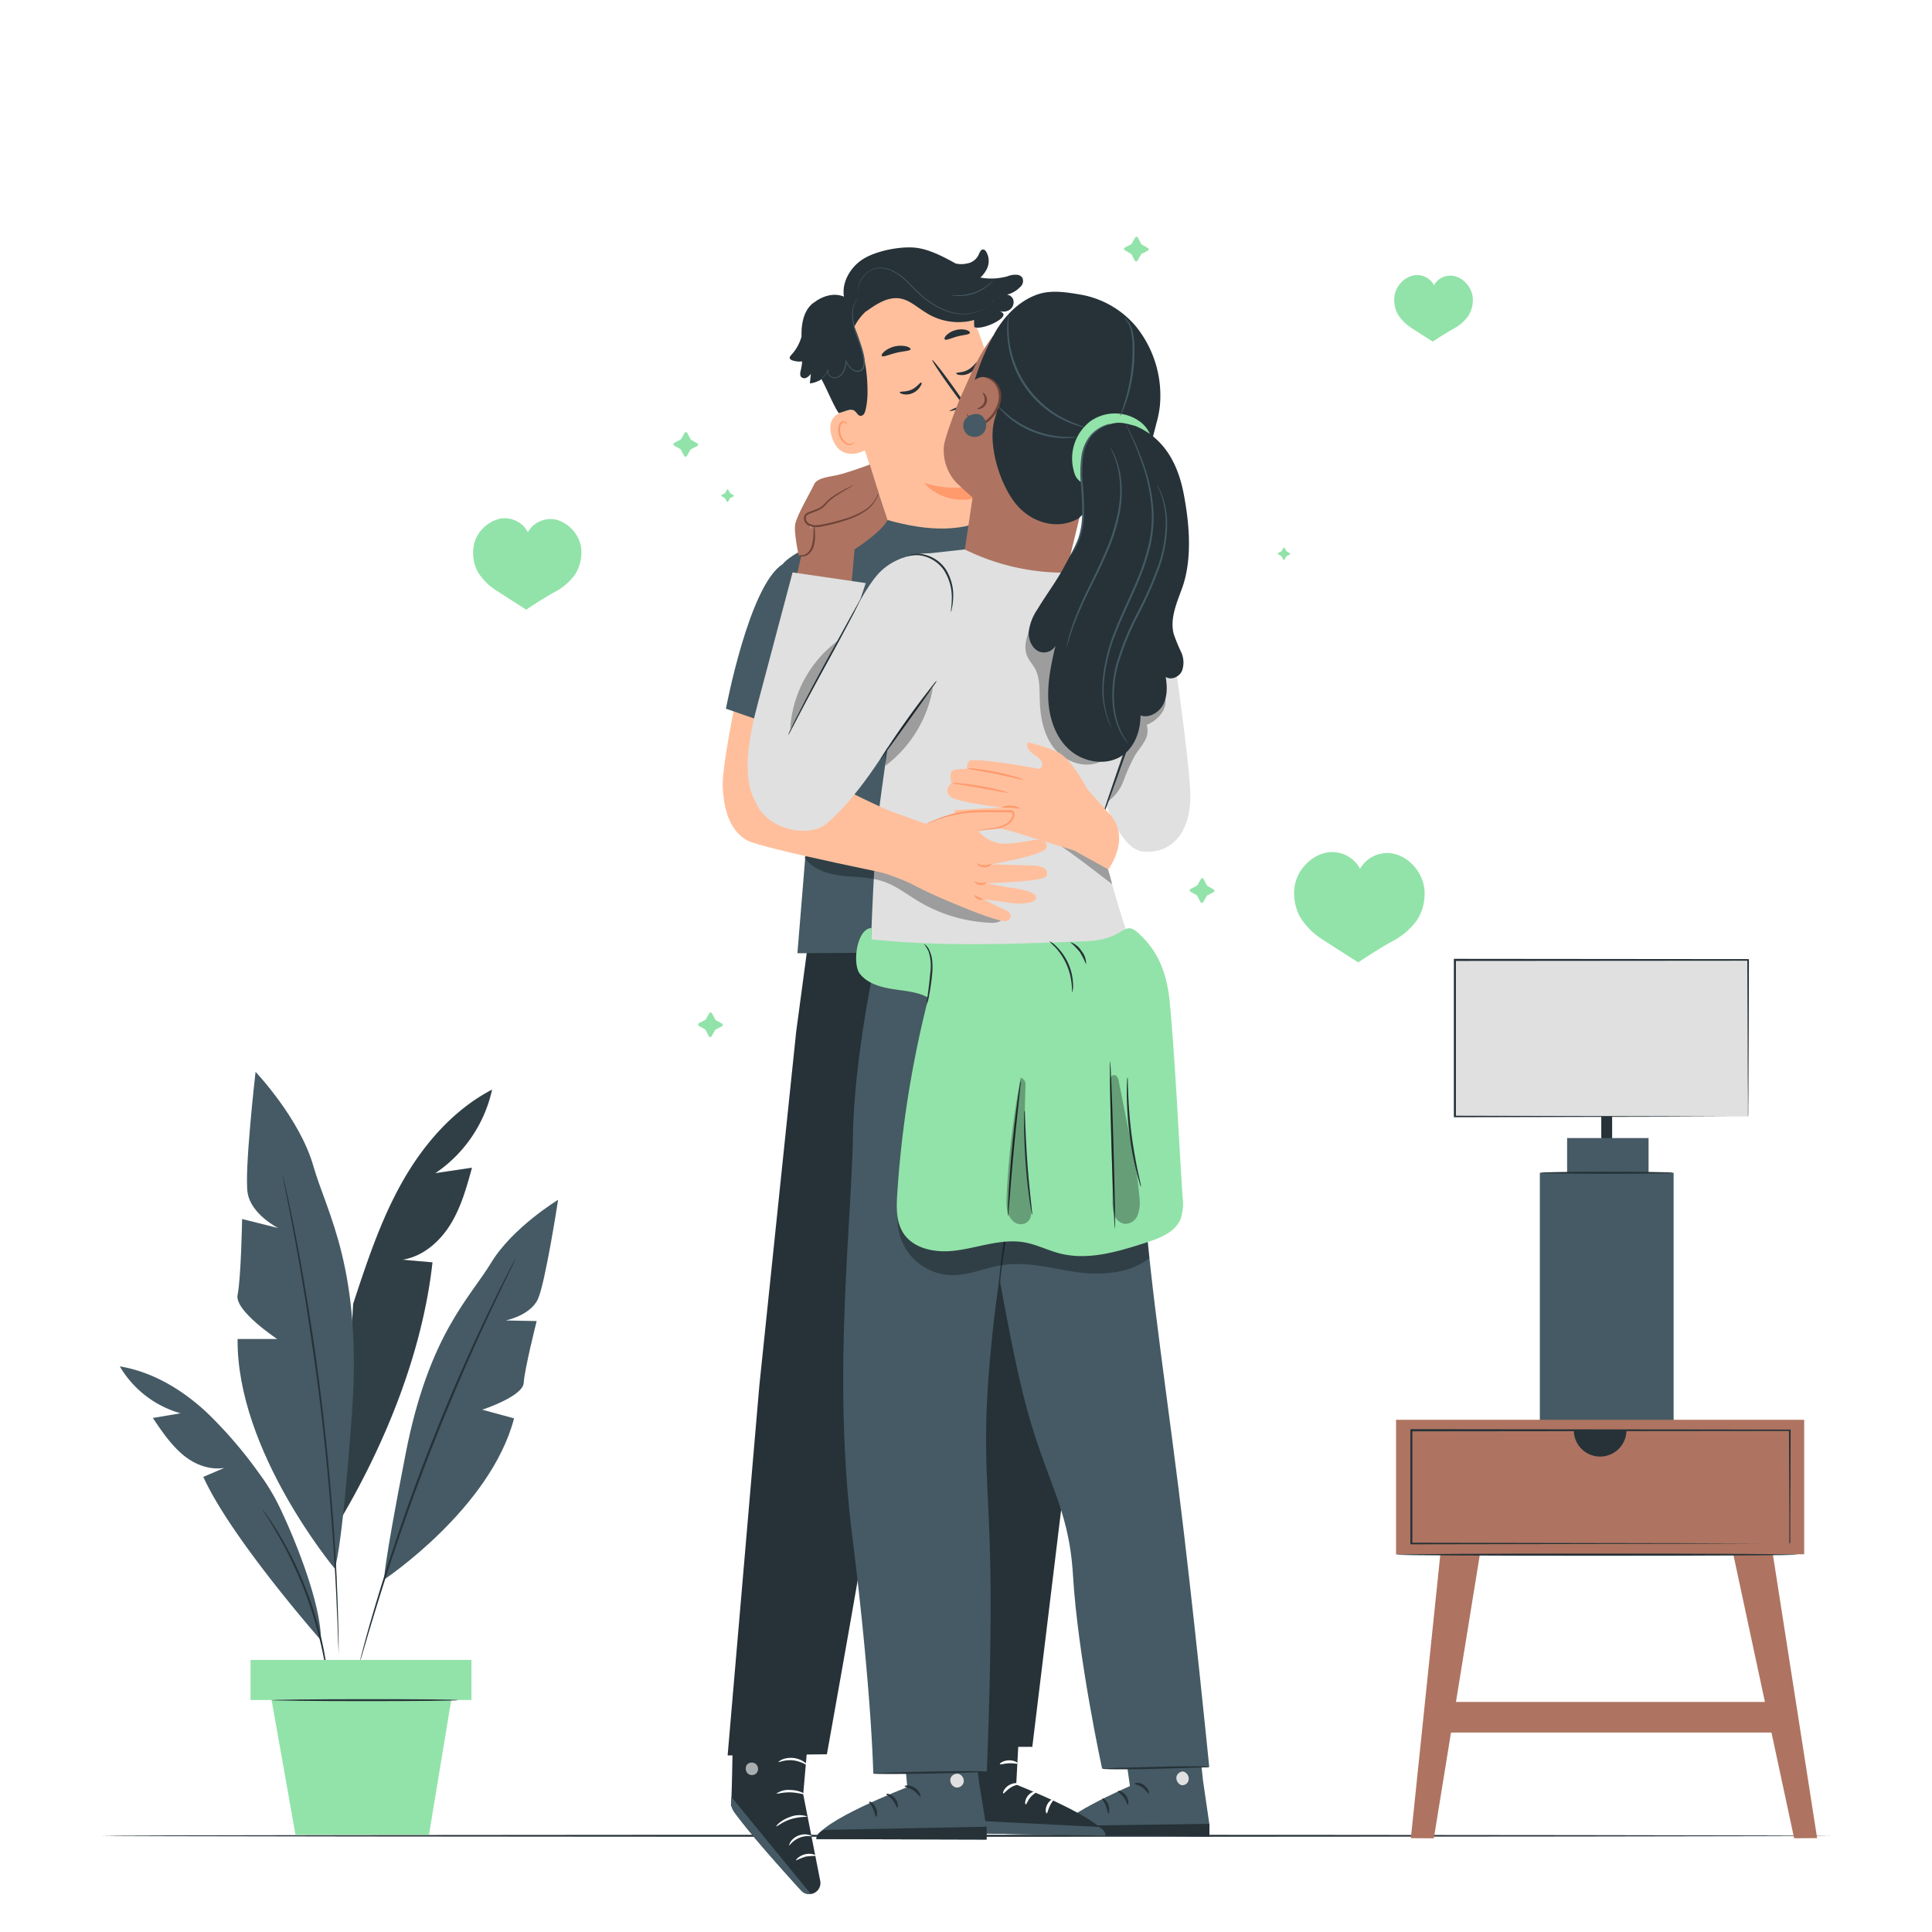 <svg class="animated" id="freepik_stories-kissing" xmlns="http://www.w3.org/2000/svg" viewBox="0 0 500 500" version="1.1" xmlns:xlink="http://www.w3.org/1999/xlink" xmlns:svgjs="http://svgjs.com/svgjs"><style>svg#freepik_stories-kissing:not(.animated) .animable {opacity: 0;}svg#freepik_stories-kissing.animated #freepik--Hearts--inject-17 {animation: 6s Infinite  linear heartbeat;animation-delay: 0s;}svg#freepik_stories-kissing.animated #freepik--Characters--inject-17 {animation: 6s Infinite  linear floating;animation-delay: 0s;}            @keyframes heartbeat {                0% {                    transform: scale(1);                }                10% {                    transform: scale(1.1);                }                30% {                    transform: scale(1);                }                40% {                    transform: scale(1);                }                50% {                    transform: scale(1.1);                }                60% {                    transform: scale(1);                }                100% {                    transform: scale(1);                }            }                    @keyframes floating {                0% {                    opacity: 1;                    transform: translateY(0px);                }                50% {                    transform: translateY(-10px);                }                100% {                    opacity: 1;                    transform: translateY(0px);                }            }        </style><g id="freepik--Floor--inject-17" class="animable" style="transform-origin: 250px 475.1px;"><path d="M473.67,475.1c0,.14-100.15.26-223.66.26s-223.68-.12-223.68-.26,100.13-.26,223.68-.26S473.67,475,473.67,475.1Z" style="fill: rgb(38, 50, 56); transform-origin: 250px 475.1px;" id="elqgc63k5sf0m" class="animable"></path></g><g id="freepik--Plant--inject-17" class="animable" style="transform-origin: 87.72px 376.115px;"><path d="M127.34,282c-10,5.21-17.75,14.17-23.29,24s-9.11,20.69-12.65,31.44l-3.09,55.44C100,373,109.38,349.63,111.92,326.7l-7.78-.69c5.21-.8,9.59-4.58,12.38-9.06s4.22-9.65,5.62-14.74l-9.49,1.41A35.16,35.16,0,0,0,127.34,282Z" style="fill: rgb(69, 90, 100); transform-origin: 107.825px 337.44px;" id="elf6z1jff3trm" class="animable"></path><g id="el7y4bet1sw65"><g style="opacity: 0.3; transform-origin: 107.825px 337.44px;" class="animable"><path d="M127.34,282c-10,5.21-17.75,14.17-23.29,24s-9.11,20.69-12.65,31.44l-3.09,55.44C100,373,109.38,349.63,111.92,326.7l-7.78-.69c5.21-.8,9.59-4.58,12.38-9.06s4.22-9.65,5.62-14.74l-9.49,1.41A35.16,35.16,0,0,0,127.34,282Z" id="elflyv3awkb0e" class="animable" style="transform-origin: 107.825px 337.44px;"></path></g></g><path d="M86.58,405.89S61.2,375.52,61.49,346.53H71.74S60.61,339.2,61.49,335.1s1.17-19.62,1.17-19.62L72,317.82s-7-3.51-7.91-9.08,2.05-31.34,2.05-31.34,11.42,12,14.94,24.31,12.74,26.66,10,64.15S86.58,405.89,86.58,405.89Z" style="fill: rgb(69, 90, 100); transform-origin: 76.511px 341.645px;" id="elnt4i2zp55c" class="animable"></path><path d="M99.44,408.76s27.49-18.31,33.6-41.69l-8.24-2.24s10.55-3.45,10.74-6.94,3.35-16,3.35-16l-8-.16s6.42-1.29,8.34-5.57,5.21-25.65,5.21-25.65-11.81,7.16-17.33,16.28S111,345.39,105,376.12,99.44,408.76,99.44,408.76Z" style="fill: rgb(69, 90, 100); transform-origin: 121.936px 359.635px;" id="eleof1xu4jh0r" class="animable"></path><path d="M73.11,303.89a1.12,1.12,0,0,1,.09.31c.06.24.13.55.23.94.19.85.46,2.06.81,3.6s.76,3.48,1.21,5.72,1,4.77,1.49,7.59c1.09,5.63,2.24,12.36,3.42,19.86s2.29,15.75,3.3,24.44,1.77,17,2.37,24.57,1,14.38,1.2,20.11c.14,2.87.2,5.46.27,7.74s.12,4.23.13,5.84,0,2.81,0,3.69v1a1.19,1.19,0,0,1,0,.33,1.39,1.39,0,0,1,0-.33c0-.24,0-.56,0-1,0-.88-.08-2.11-.13-3.69s-.11-3.56-.22-5.83-.19-4.87-.35-7.73c-.27-5.73-.73-12.54-1.31-20.09s-1.41-15.85-2.4-24.55S81,349.47,79.89,342s-2.27-14.23-3.31-19.86c-.49-2.83-1-5.37-1.42-7.61s-.8-4.16-1.12-5.73l-.72-3.62c-.07-.4-.12-.71-.17-1A1.92,1.92,0,0,1,73.11,303.89Z" style="fill: rgb(38, 50, 56); transform-origin: 80.376px 366.76px;" id="eljx6n6spebe" class="animable"></path><path d="M83.06,424.49s-23.23-26.34-30.44-42.27l5.45-2.33c-4,.65-8-1-11-3.62s-5.31-6-7.51-9.3l7.17-1.21A26.65,26.65,0,0,1,31,353.62c8.46,1.39,16.12,6,22.43,11.85A112.27,112.27,0,0,1,67,381.22a54.4,54.4,0,0,1,5.28,8.67C76.21,398,83.07,414.82,83.06,424.49Z" style="fill: rgb(69, 90, 100); transform-origin: 57.03px 389.055px;" id="elzoc0d6djui" class="animable"></path><path d="M133.41,325.81a1,1,0,0,1-.11.27c-.09.2-.21.45-.35.77l-1.41,2.92c-1.24,2.53-3,6.21-5.14,10.78-4.27,9.13-9.89,21.88-15.45,36.22S101,404.34,98,414c-1.49,4.81-2.66,8.72-3.45,11.43l-.92,3.11c-.11.33-.19.6-.25.81a1,1,0,0,1-.11.27,1.28,1.28,0,0,1,0-.29l.21-.82c.2-.75.47-1.8.83-3.14.72-2.72,1.84-6.65,3.29-11.48,2.9-9.66,7.26-22.91,12.81-37.28s11.24-27.09,15.6-36.19c2.17-4.55,4-8.2,5.29-10.71l1.49-2.88.41-.74A1.16,1.16,0,0,1,133.41,325.81Z" style="fill: rgb(38, 50, 56); transform-origin: 113.336px 377.715px;" id="el9oouqcoq98b" class="animable"></path><path d="M85,435.79a1.77,1.77,0,0,1-.12-.49l-.23-1.4c-.18-1.21-.49-3-.91-5.12s-1-4.7-1.78-7.5-1.75-5.84-2.92-9-2.49-6.06-3.74-8.67-2.52-4.91-3.63-6.81-2-3.41-2.7-4.45c-.3-.47-.54-.87-.75-1.2a2.48,2.48,0,0,1-.23-.44,2.18,2.18,0,0,1,.32.38l.83,1.15c.72,1,1.7,2.49,2.85,4.37s2.43,4.18,3.74,6.79,2.59,5.54,3.79,8.69,2.14,6.22,2.9,9,1.31,5.39,1.68,7.56.63,3.94.75,5.17c.05.56.1,1,.13,1.41A2.38,2.38,0,0,1,85,435.79Z" style="fill: rgb(38, 50, 56); transform-origin: 76.499px 413.25px;" id="elnackglq9l9r" class="animable"></path><rect x="64.84" y="429.59" width="57.17" height="10.37" style="fill: rgb(146, 227, 169); transform-origin: 93.425px 434.775px;" id="elrd4ymr1f8tr" class="animable"></rect><polygon points="70.29 439.96 76.47 474.83 111.02 474.83 116.78 439.96 70.29 439.96" style="fill: rgb(146, 227, 169); transform-origin: 93.535px 457.395px;" id="els9kjcii87u" class="animable"></polygon><path d="M118.51,440c0,.14-10.82.26-24.16.26S70.2,440.1,70.2,440s10.81-.26,24.15-.26S118.51,439.81,118.51,440Z" style="fill: rgb(38, 50, 56); transform-origin: 94.355px 440px;" id="elpqp3q6ccxze" class="animable"></path></g><g id="freepik--Table--inject-17" class="animable" style="transform-origin: 415.72px 361.95px;"><rect x="414.41" y="269.33" width="2.81" height="27.02" style="fill: rgb(38, 50, 56); transform-origin: 415.815px 282.84px;" id="elifj8aymz8no" class="animable"></rect><rect x="398.51" y="303.51" width="34.62" height="64.13" style="fill: rgb(69, 90, 100); transform-origin: 415.82px 335.575px;" id="el3do8hjyydxp" class="animable"></rect><rect x="405.57" y="294.53" width="21.08" height="8.98" style="fill: rgb(69, 90, 100); transform-origin: 416.11px 299.02px;" id="elpzon57eigza" class="animable"></rect><rect x="376.47" y="248.37" width="75.89" height="40.58" style="fill: rgb(224, 224, 224); transform-origin: 414.415px 268.66px;" id="elwe3mdl7fe6k" class="animable"></rect><path d="M452.36,289s0-.26,0-.74,0-1.21,0-2.12c0-1.88,0-4.62-.05-8.12,0-7-.06-17.15-.11-29.6l.21.21-75.89.06h0l.27-.27c0,14.33,0,28.06,0,40.58l-.25-.25,54.51.12,15.71.07,4.2,0,1.09,0h.38l-.35,0H451l-4.15,0-15.65.07-54.68.13h-.26V289c0-12.52,0-26.25,0-40.58v-.27h.27l75.89.07h.2v.2c0,12.51-.08,22.67-.11,29.72,0,3.49,0,6.21-.05,8.08,0,.9,0,1.59,0,2.09S452.36,289,452.36,289Z" style="fill: rgb(38, 50, 56); transform-origin: 414.44px 268.645px;" id="elv5trb3ig1d" class="animable"></path><path d="M433,303.51c0,.15-7.68.27-17.15.27s-17.16-.12-17.16-.27,7.68-.27,17.16-.27S433,303.36,433,303.51Z" style="fill: rgb(38, 50, 56); transform-origin: 415.845px 303.51px;" id="elxl4d68pi1s" class="animable"></path><rect x="361.3" y="367.44" width="105.62" height="34.8" style="fill: rgb(174, 116, 97); transform-origin: 414.11px 384.84px;" id="eljckn5anhyuc" class="animable"></rect><path d="M463.08,399.53s0-.18,0-.52,0-.86,0-1.5c0-1.33,0-3.27,0-5.78,0-5-.06-12.36-.1-21.58l.18.18-97.93.1h0l.29-.28c0,10.16,0,20,0,29.38l-.28-.28,70,.13,20.52.08,5.52,0,1.44,0,.5,0-.46,0h-1.41l-5.46,0-20.46.08-70.15.13h-.28V369.86h.3l97.93.11h.19v.18c0,9.27-.07,16.63-.1,21.69,0,2.49,0,4.41,0,5.74,0,.63,0,1.11,0,1.46S463.08,399.53,463.08,399.53Z" style="fill: rgb(38, 50, 56); transform-origin: 414.21px 384.765px;" id="elbwf4vhu8yxk" class="animable"></path><polygon points="365.13 475.72 372.76 402.24 383 402.24 371.08 475.75 365.13 475.72" style="fill: rgb(174, 116, 97); transform-origin: 374.065px 438.995px;" id="elwddmwvrfn0a" class="animable"></polygon><polygon points="470.27 475.7 458.81 402.24 448.57 402.24 464.32 475.74 470.27 475.7" style="fill: rgb(174, 116, 97); transform-origin: 459.42px 438.99px;" id="eletulwyxi4o" class="animable"></polygon><rect x="372.03" y="440.46" width="88.88" height="7.92" style="fill: rgb(174, 116, 97); transform-origin: 416.47px 444.42px;" id="elpu1dwp12rn" class="animable"></rect><path d="M407.3,370.15a6.81,6.81,0,0,0,13.62,0Z" style="fill: rgb(38, 50, 56); transform-origin: 414.11px 373.555px;" id="elc7zuuzypix" class="animable"></path><path d="M465.17,402.35c0,.16-23.29.28-52,.28s-52-.12-52-.28,23.28-.29,52-.29S465.17,402.19,465.17,402.35Z" style="fill: rgb(38, 50, 56); transform-origin: 413.17px 402.345px;" id="elev0hcn7tal4" class="animable"></path></g><g id="freepik--Stars--inject-17" class="animable" style="transform-origin: 254.084px 164.835px;"><path d="M178.87,113.82l1.58.91a.39.39,0,0,1,0,.69l-1.62.84a.35.35,0,0,0-.16.16l-.91,1.59a.39.39,0,0,1-.69,0l-.85-1.62a.46.46,0,0,0-.15-.16l-1.59-.91a.39.39,0,0,1,0-.69l1.62-.85a.33.33,0,0,0,.16-.15l.91-1.59a.4.4,0,0,1,.69,0l.85,1.63A.49.49,0,0,0,178.87,113.82Z" style="fill: rgb(146, 227, 169); transform-origin: 177.465px 115.03px;" id="elbmyyi9oovjp" class="animable"></path><path d="M312.49,229.28l1.59.91a.4.4,0,0,1,0,.69l-1.63.85a.46.46,0,0,0-.16.15l-.91,1.59a.4.4,0,0,1-.69,0l-.84-1.63a.49.49,0,0,0-.16-.16l-1.59-.91a.39.39,0,0,1,0-.69l1.62-.84a.41.41,0,0,0,.16-.16l.91-1.59a.39.39,0,0,1,.69,0l.85,1.62A.39.39,0,0,0,312.49,229.28Z" style="fill: rgb(146, 227, 169); transform-origin: 311.085px 230.475px;" id="el2qkpirxi11n" class="animable"></path><path d="M295.47,63.27l1.59.91a.39.39,0,0,1,0,.69l-1.62.85a.39.39,0,0,0-.16.15l-.91,1.59a.4.4,0,0,1-.69,0l-.85-1.63a.46.46,0,0,0-.15-.16l-1.59-.91a.4.4,0,0,1,0-.69l1.63-.84a.49.49,0,0,0,.16-.16l.91-1.59a.39.39,0,0,1,.69,0l.84,1.62A.41.41,0,0,0,295.47,63.27Z" style="fill: rgb(146, 227, 169); transform-origin: 294.08px 64.465px;" id="elg112p5fdo8c" class="animable"></path><path d="M185.25,264l1.59.9a.4.4,0,0,1,0,.7l-1.62.84a.41.41,0,0,0-.16.16l-.91,1.59a.39.39,0,0,1-.69,0l-.85-1.62a.39.39,0,0,0-.15-.16l-1.59-.91a.4.4,0,0,1,0-.69l1.63-.85a.46.46,0,0,0,.16-.15l.91-1.59a.4.4,0,0,1,.69,0l.84,1.63A.49.49,0,0,0,185.25,264Z" style="fill: rgb(146, 227, 169); transform-origin: 183.859px 265.21px;" id="elgmr0mkclq5" class="animable"></path><path d="M189,127.66l.81.46a.21.21,0,0,1,0,.36l-.82.43a.14.14,0,0,0-.08.07l-.47.81a.2.2,0,0,1-.35,0l-.43-.82a.18.18,0,0,0-.07-.08l-.81-.46a.2.2,0,0,1,0-.35l.82-.43a.3.3,0,0,0,.08-.08l.46-.81a.2.2,0,0,1,.35,0l.43.82A.2.2,0,0,0,189,127.66Z" style="fill: rgb(146, 227, 169); transform-origin: 188.294px 128.275px;" id="elvzzvon4ubdr" class="animable"></path><path d="M333,142.7l.79.46a.19.19,0,0,1,0,.34l-.81.42a.2.2,0,0,0-.08.08l-.46.8a.19.19,0,0,1-.34,0l-.43-.81a.14.14,0,0,0-.07-.08l-.8-.46a.19.19,0,0,1,0-.34l.81-.43a.18.18,0,0,0,.08-.07l.45-.8a.2.2,0,0,1,.35,0l.42.81Z" style="fill: rgb(146, 227, 169); transform-origin: 332.295px 143.306px;" id="else5se5wjxoo" class="animable"></path></g><g id="freepik--Hearts--inject-17" class="animable animator-active" style="transform-origin: 251.811px 160.13px;"><path d="M150.44,142.26a7.58,7.58,0,0,0-.72-2.8,9.09,9.09,0,0,0-5.56-4.91,6.85,6.85,0,0,0-5.3.82,6.75,6.75,0,0,0-2.25,2.35,6.72,6.72,0,0,0-1.92-2.25,6.81,6.81,0,0,0-5.22-1.25,9.12,9.12,0,0,0-5.94,4.45,7.77,7.77,0,0,0-.94,2.73,10.56,10.56,0,0,0,1,6.5,15,15,0,0,0,5,5c3.29,2.16,7.61,4.88,7.61,4.88s3.86-2.65,7.31-4.54a15.12,15.12,0,0,0,5.35-4.62A10.57,10.57,0,0,0,150.44,142.26Z" style="fill: rgb(146, 227, 169); transform-origin: 136.458px 145.951px;" id="elpz0hnf9yif" class="animable"></path><path d="M381.15,77.06a6.25,6.25,0,0,0-1.48-3.49,6,6,0,0,0-3.08-2.07,4.89,4.89,0,0,0-5.49,2.3,4.89,4.89,0,0,0-1.39-1.64,5,5,0,0,0-3.8-.9,6.06,6.06,0,0,0-3.24,1.82,6.26,6.26,0,0,0-1.75,3.36,7.67,7.67,0,0,0,.76,4.76,11,11,0,0,0,3.6,3.66c2.39,1.57,5.54,3.55,5.54,3.55s2.8-1.93,5.3-3.3A10.89,10.89,0,0,0,380,81.75,7.71,7.71,0,0,0,381.15,77.06Z" style="fill: rgb(146, 227, 169); transform-origin: 370.997px 79.799px;" id="eloc3u02f2eyb" class="animable"></path><path d="M368.65,230.27a10.47,10.47,0,0,0-2.45-5.8,10.14,10.14,0,0,0-5.12-3.44,8.12,8.12,0,0,0-9.1,3.82,8.12,8.12,0,0,0-8.61-4.21,10,10,0,0,0-5.37,3,10.44,10.44,0,0,0-2.92,5.58,12.76,12.76,0,0,0,1.27,7.9,18,18,0,0,0,6,6.07c4,2.61,9.18,5.88,9.18,5.88s4.65-3.19,8.81-5.47a18,18,0,0,0,6.44-5.57A12.69,12.69,0,0,0,368.65,230.27Z" style="fill: rgb(146, 227, 169); transform-origin: 351.806px 234.792px;" id="el8ih9f6vgxo" class="animable"></path></g><g id="freepik--Characters--inject-17" class="animable" style="transform-origin: 250.013px 277.113px;"><path d="M289.31,440.31l3.12,21.93S273,470.53,272.7,474.9l40.27.4V472l-1.63-11.17L309,439.15Z" style="fill: rgb(69, 90, 100); transform-origin: 292.835px 457.225px;" id="elv0aeyzotgt9" class="animable"></path><path d="M306.44,458.55a1.89,1.89,0,0,1,1.16,2.14,1.62,1.62,0,0,1-1.9,1.29,2,2,0,0,1-1.21-2.27c.27-.87,1.38-1.54,2.11-1.1" style="fill: rgb(224, 224, 224); transform-origin: 306.043px 460.24px;" id="elm8d27m6514" class="animable"></path><path d="M313,475.3V472l-38.62.56s-1.84.88-1.64,2.32Z" style="fill: rgb(38, 50, 56); transform-origin: 292.862px 473.65px;" id="el1uvutvfktz5" class="animable"></path><path d="M293.64,461.6c0,.22,1,.33,2,1s1.51,1.67,1.69,1.58-.11-1.38-1.32-2.23S293.59,461.4,293.64,461.6Z" style="fill: rgb(38, 50, 56); transform-origin: 295.509px 462.783px;" id="elvj2b1mqfpm" class="animable"></path><path d="M289.31,463.57c-.05.21.82.6,1.5,1.55s.88,1.94,1.08,1.94.33-1.28-.54-2.44S289.31,463.36,289.31,463.57Z" style="fill: rgb(38, 50, 56); transform-origin: 290.672px 465.271px;" id="el7mg4xubrit7" class="animable"></path><path d="M286.83,469.3c.19.05.47-1.06,0-2.29s-1.45-1.72-1.54-1.53.49.84.9,1.86S286.63,469.28,286.83,469.3Z" style="fill: rgb(38, 50, 56); transform-origin: 286.184px 467.371px;" id="el2wk76wtzmug" class="animable"></path><path d="M292.24,456.37c.08.21,1-.1,2.14,0s2,.49,2.13.3-.74-1-2.09-1.07S292.14,456.2,292.24,456.37Z" style="fill: rgb(38, 50, 56); transform-origin: 294.378px 456.158px;" id="elvkl34q5biw" class="animable"></path><path d="M232.19,142.25,218.08,98.93c-3.86-10.66-.88-21.8,9.89-25.36l1-.27a20.25,20.25,0,0,1,24.34,12.78c3.3,9.26,6.82,19.53,8.12,24.63,2.68,10.54-7.4,15-7.4,15s1.91,6.33,2.87,9.38l1.66,7.34-6.19-.39Z" style="fill: rgb(255, 191, 157); transform-origin: 239.175px 107.518px;" id="el41veeo7xozy" class="animable"></path><path d="M253.93,125.34a26.32,26.32,0,0,1-14.77-.38s5.41,7,15.65,3.27Z" style="fill: rgb(255, 154, 108); transform-origin: 246.985px 127.142px;" id="el24ve5mik6hx" class="animable"></path><path d="M247.47,96.59c.07-.27,1.52-.06,3-.86s2.15-2.12,2.4-2,.13.45-.16,1a4.27,4.27,0,0,1-1.81,1.84,4.13,4.13,0,0,1-2.5.47C247.75,97,247.42,96.71,247.47,96.59Z" style="fill: rgb(38, 50, 56); transform-origin: 250.235px 95.398px;" id="elp8as0g5ts5" class="animable"></path><path d="M232.86,101.5c.1-.26,1.53,0,3-.64s2.3-2,2.55-1.84.09.45-.24,1a4.25,4.25,0,0,1-1.94,1.7,4.06,4.06,0,0,1-2.53.29C233.12,101.89,232.81,101.62,232.86,101.5Z" style="fill: rgb(38, 50, 56); transform-origin: 235.694px 100.551px;" id="elx2c50nae85" class="animable"></path><path d="M245.6,106.43a11.21,11.21,0,0,1,2.5-1.17c.4-.15.77-.34.76-.64a2.16,2.16,0,0,0-.6-1.15c-.66-.89-1.34-1.83-2.06-2.81-2.89-4-5.1-7.37-4.94-7.49s2.64,3,5.53,7.07l2,2.85a2.37,2.37,0,0,1,.65,1.56,1.05,1.05,0,0,1-.52.78,2.66,2.66,0,0,1-.67.29A11,11,0,0,1,245.6,106.43Z" style="fill: rgb(38, 50, 56); transform-origin: 245.346px 99.798px;" id="elfv6bdk71ft7" class="animable"></path><path d="M235.66,90.38c-.11.47-1.8.46-3.71.93s-3.44,1.19-3.74.81c-.14-.18.08-.63.66-1.15a6.67,6.67,0,0,1,5.68-1.33C235.3,89.85,235.7,90.16,235.66,90.38Z" style="fill: rgb(38, 50, 56); transform-origin: 231.916px 90.851px;" id="el9ayq683qmcq" class="animable"></path><path d="M251,86.19c-.23.46-1.64.45-3.22.88s-2.84,1.07-3.26.78c-.19-.15-.08-.57.4-1.09a5.37,5.37,0,0,1,2.45-1.34,5.27,5.27,0,0,1,2.78,0C250.83,85.65,251.12,86,251,86.19Z" style="fill: rgb(38, 50, 56); transform-origin: 247.729px 86.578px;" id="el334inywfn6a" class="animable"></path><path d="M220.91,106.13c-.2,0-7.8-.21-5.64,6.92s8.86,3.49,8.81,3.28S220.91,106.13,220.91,106.13Z" style="fill: rgb(255, 191, 157); transform-origin: 219.482px 111.787px;" id="elptp7qtdgjj" class="animable"></path><path d="M221.09,114.29s-.1.13-.28.28a1.27,1.27,0,0,1-.92.3c-.84,0-1.83-1.05-2.26-2.32a4.41,4.41,0,0,1-.19-1.88,1.5,1.5,0,0,1,.65-1.24.66.66,0,0,1,.83.12c.16.17.16.33.2.33s.12-.17,0-.45a.85.85,0,0,0-.42-.36,1,1,0,0,0-.74,0,1.83,1.83,0,0,0-1,1.5,4.42,4.42,0,0,0,.17,2.11c.48,1.42,1.62,2.54,2.74,2.53a1.41,1.41,0,0,0,1.08-.53C221.13,114.47,221.12,114.3,221.09,114.29Z" style="fill: rgb(255, 154, 108); transform-origin: 219.005px 112.105px;" id="elz31b354vwm" class="animable"></path><path d="M252.07,83s.06,1.64.07,1.64c2,.93,9.05-2.38,7.28-3.71a4.3,4.3,0,0,0-1.15-.63,3,3,0,0,0,3-.11,2.39,2.39,0,0,0,.93-2.74,2,2,0,0,0-1.62-1.2A6.82,6.82,0,0,0,264,74.29a2,2,0,0,0,.59-2.39,1.76,1.76,0,0,0-1.09-.75,5.45,5.45,0,0,0-2.79.36,15.57,15.57,0,0,1-7,.32,7.45,7.45,0,0,0,1.52-1.92,4.68,4.68,0,0,0-.05-4.83,1.05,1.05,0,0,0-.76-.52c-.51,0-.78.57-1,1a4,4,0,0,1-3.17,2.63,6.68,6.68,0,0,1-2.95,0l-.12-.08-1.42-.77h0c-3.48-1.86-6.34-3-9-3.25-3.9-.36-9.89.82-13.24,2.86s-5.72,6-5.11,9.83c-2.55-1.11-5.6-.18-7.78,1.56h-.07c-2.46,1.81-3.16,5.2-3.13,8.26,0,.17,0,.33,0,.5a11.38,11.38,0,0,1-2.63,4.74c-.22.24-.47.52-.41.84s.39.49.69.59a5.67,5.67,0,0,0,2.52.26,13.9,13.9,0,0,1-.34,2.21c-.15.63-.33,1.37.11,1.84a1.2,1.2,0,0,0,1.37.16,3.43,3.43,0,0,0,1.11-1c-.08.83-.17,1.66-.26,2.49a6.75,6.75,0,0,0,3-1.1c1.37,2.46,3.28,7.2,4.49,8.78,1.9-.53,2.3-.87,3.35-.84,1.36,0,1.54,2.36,3,1.26.72-.56,1.05-4,1.07-5a42.43,42.43,0,0,0-3.4-17.76,13.62,13.62,0,0,1,3.16-4.13l-.09.15c2.62-1.89,5.61-3.87,8.79-3.34,2.46.42,4.39,2.27,6.53,3.57a15.57,15.57,0,0,0,12.62,2" style="fill: rgb(38, 50, 56); transform-origin: 234.573px 85.824px;" id="elrfq53j5vy7l" class="animable"></path><path d="M222.09,77a9.06,9.06,0,0,0-.76,1.27,7.85,7.85,0,0,0-.57,4,13.93,13.93,0,0,0,.53,2.73c.29,1,.67,2,1.07,3a28.23,28.23,0,0,1,1.11,3.4,12.58,12.58,0,0,1,.3,1.87,3.87,3.87,0,0,1-.21,2,1.64,1.64,0,0,1-1.32.93,2.38,2.38,0,0,1-1.55-.35,5.58,5.58,0,0,1-1.8-2.35l.22,0A9.11,9.11,0,0,1,218.5,96a3.27,3.27,0,0,1-1.7,1.71,2,2,0,0,1-1.13.13,1.79,1.79,0,0,1-.95-.5,1.9,1.9,0,0,1-.5-.85,1.43,1.43,0,0,1,.09-.92l.14.07A6.93,6.93,0,0,1,212.72,98a5.64,5.64,0,0,1-.62.48,1.08,1.08,0,0,1-.23.14,1.06,1.06,0,0,1,.21-.17c.14-.11.34-.28.58-.51a7.25,7.25,0,0,0,1.65-2.35l.14.06a1.39,1.39,0,0,0,.4,1.57,1.59,1.59,0,0,0,.85.44,1.81,1.81,0,0,0,1-.13,3,3,0,0,0,1.57-1.62,8.55,8.55,0,0,0,.58-2.5l0-.38.18.34a5.51,5.51,0,0,0,1.72,2.25,2.21,2.21,0,0,0,1.38.31,1.38,1.38,0,0,0,1.13-.79,3.71,3.71,0,0,0,.19-1.85,12.26,12.26,0,0,0-.3-1.83,29.09,29.09,0,0,0-1.08-3.38c-.39-1.06-.77-2.07-1-3a14.41,14.41,0,0,1-.51-2.78,7.66,7.66,0,0,1,.66-4A4.34,4.34,0,0,1,222.09,77Z" style="fill: rgb(69, 90, 100); transform-origin: 217.844px 87.81px;" id="elzl6i3dqau0e" class="animable"></path><path d="M257.41,77.51l-.06.09-.21.27a4.82,4.82,0,0,1-.35.42,6.92,6.92,0,0,1-.54.52A9.71,9.71,0,0,1,252,81a12.4,12.4,0,0,1-7-.43,21.59,21.59,0,0,1-7.28-4.62c-1.14-1-2.14-2.14-3.18-3.13a14.29,14.29,0,0,0-3.29-2.48,7.34,7.34,0,0,0-3.55-.92,5.18,5.18,0,0,0-1.64.29,5.91,5.91,0,0,0-1.37.71,6.35,6.35,0,0,0-1.78,2,6.21,6.21,0,0,0-.72,1.88,7.33,7.33,0,0,0-.07,1.73s0,0,0-.11,0-.2,0-.34a5.35,5.35,0,0,1,0-1.29,6.33,6.33,0,0,1,.69-1.94,6.41,6.41,0,0,1,1.81-2,6,6,0,0,1,1.4-.76,5.89,5.89,0,0,1,1.7-.32,7.64,7.64,0,0,1,3.67.93,14.6,14.6,0,0,1,3.35,2.51c1,1,2.06,2.1,3.18,3.13a21.44,21.44,0,0,0,7.19,4.57,12.22,12.22,0,0,0,6.88.49,10,10,0,0,0,4.2-2C257,78,257.38,77.48,257.41,77.51Z" style="fill: rgb(69, 90, 100); transform-origin: 239.745px 75.292px;" id="elvmf0twz0ufd" class="animable"></path><path d="M257,72.64s-.09.14-.29.37a8.55,8.55,0,0,1-.94.89A11.61,11.61,0,0,1,254.17,75,14.45,14.45,0,0,1,252,76a13.4,13.4,0,0,1-2.3.52,10.9,10.9,0,0,1-1.93.07,8,8,0,0,1-1.29-.15,2.72,2.72,0,0,1-.46-.11s.68.07,1.76.08a13.38,13.38,0,0,0,1.89-.12,14,14,0,0,0,2.25-.54,13.39,13.39,0,0,0,2.12-.93,12.55,12.55,0,0,0,1.59-1C256.49,73.1,257,72.6,257,72.64Z" style="fill: rgb(69, 90, 100); transform-origin: 251.51px 74.621px;" id="elqdxko8ugcj" class="animable"></path><path d="M264.22,438.93,263,461.86s22.89,9,23.07,13.24l-44.55-.84.49-35.81Z" style="fill: rgb(38, 50, 56); transform-origin: 263.795px 456.775px;" id="elw1zkymgnpgc" class="animable"></path><path d="M249.23,459.67a1.82,1.82,0,0,0-1.3,2.05,1.75,1.75,0,0,0,2,1.31,1.93,1.93,0,0,0,1.36-2.18,1.82,1.82,0,0,0-2.25-1.13" style="fill: rgb(224, 224, 224); transform-origin: 249.612px 461.348px;" id="el1drf79jt1hk" class="animable"></path><path d="M241.48,474.26l.19-3.61,42.65,2.16s2,.9,1.71,2.29Z" style="fill: rgb(69, 90, 100); transform-origin: 263.769px 472.875px;" id="el687qp2onc2v" class="animable"></path><path d="M263.69,461.65c0,.21-1.1.29-2.18,1s-1.67,1.58-1.87,1.49.15-1.34,1.47-2.13S263.74,461.45,263.69,461.65Z" style="fill: rgb(255, 255, 255); transform-origin: 261.64px 462.802px;" id="el32qi3qp988m" class="animable"></path><path d="M268.33,463.67c0,.21-.91.56-1.66,1.47s-1,1.87-1.21,1.86-.33-1.25.63-2.36S268.33,463.46,268.33,463.67Z" style="fill: rgb(255, 255, 255); transform-origin: 266.822px 465.288px;" id="elkk8lrg7pfnr" class="animable"></path><path d="M270.88,469.31c-.2,0-.48-1.05.1-2.23s1.6-1.64,1.69-1.45-.55.8-1,1.78S271.09,469.29,270.88,469.31Z" style="fill: rgb(255, 255, 255); transform-origin: 271.656px 467.449px;" id="elaxgnoz39rke" class="animable"></path><path d="M263.4,456.39c-.1.2-1.09-.12-2.32-.06s-2.2.43-2.31.24.83-.95,2.28-1S263.51,456.22,263.4,456.39Z" style="fill: rgb(255, 255, 255); transform-origin: 261.085px 456.096px;" id="ell0iww5jvrdi" class="animable"></path><path d="M210.28,436.67l-2.41,27.68,4.41,22.44a2.87,2.87,0,0,1-2.44,3.38h0a2.85,2.85,0,0,1-2.45-.9c-4-4.33-18.5-20.33-18.21-22.34.34-2.34.61-29.37.61-29.37Z" style="fill: rgb(38, 50, 56); transform-origin: 200.753px 463.431px;" id="ellf9dtnyvtfo" class="animable"></path><path d="M209.84,490.17,189.3,465.06l-.07,1.17a4.25,4.25,0,0,0,.83,2.84c1.63,2.18,6.26,8.11,17.25,20.2a2.86,2.86,0,0,0,2.53.9Z" style="fill: rgb(69, 90, 100); transform-origin: 199.53px 477.63px;" id="elr13br90sdr" class="animable"></path><g id="ely47q1sbd4y"><g style="opacity: 0.6; transform-origin: 194.588px 457.774px;" class="animable"><path d="M195.57,456.48a1.72,1.72,0,0,1,.32,2.27,1.64,1.64,0,0,1-2.25.34,1.82,1.82,0,0,1-.33-2.41,1.72,1.72,0,0,1,2.38-.09" style="fill: rgb(255, 255, 255); transform-origin: 194.588px 457.774px;" id="el6squcqqfwkd" class="animable"></path></g></g><path d="M204.28,477.64a6.12,6.12,0,0,1,5.8-2.4c0-.07-.31-.31-1-.44a4.54,4.54,0,0,0-4.49,1.86C204.28,477.21,204.21,477.62,204.28,477.64Z" style="fill: rgb(255, 255, 255); transform-origin: 207.168px 476.186px;" id="eljmvtbuviggc" class="animable"></path><path d="M206,481.48a23.92,23.92,0,0,1,2.53-1,24.16,24.16,0,0,1,2.73-.18c.09-.13-1.21-.81-2.87-.42S205.88,481.4,206,481.48Z" style="fill: rgb(255, 255, 255); transform-origin: 208.627px 480.62px;" id="elp4enlrw4k3c" class="animable"></path><path d="M200.91,472.65c.12.14,1.57-1.17,3.8-1.86s4.16-.51,4.17-.7a6.33,6.33,0,0,0-4.36.12C202.14,471,200.78,472.56,200.91,472.65Z" style="fill: rgb(255, 255, 255); transform-origin: 204.891px 471.21px;" id="eljomlczqnpyd" class="animable"></path><path d="M200.94,464.17c.06.17,1.63-.37,3.63-.31s3.55.63,3.62.47-1.46-1.05-3.6-1.08A5.52,5.52,0,0,0,200.94,464.17Z" style="fill: rgb(255, 255, 255); transform-origin: 204.566px 463.79px;" id="elb6l2k9y711h" class="animable"></path><path d="M201.44,456c.08.17,1.68-.66,3.78-.43s3.51,1.31,3.61,1.16-.23-.42-.84-.83a6.17,6.17,0,0,0-5.56-.55C201.75,455.66,201.4,456,201.44,456Z" style="fill: rgb(255, 255, 255); transform-origin: 205.142px 455.837px;" id="els0w54o9ctb" class="animable"></path><path d="M205.27,454.05a2.54,2.54,0,0,0,.1-1.05,7.34,7.34,0,0,0-.66-2.8,3.23,3.23,0,0,0-1.28-1.63,1.16,1.16,0,0,0-1.31.17,1.89,1.89,0,0,0-.52,1.23,4,4,0,0,0,3.29,3.94,4.68,4.68,0,0,0,4.73-2.15,1.65,1.65,0,0,0,.16-1.33,1.12,1.12,0,0,0-1.13-.67,3.93,3.93,0,0,0-1.89.83,8.16,8.16,0,0,0-2,2,2.47,2.47,0,0,0-.49.93A13.08,13.08,0,0,1,207,451a3.64,3.64,0,0,1,1.66-.69.6.6,0,0,1,.62.36,1.13,1.13,0,0,1-.16.88,4.16,4.16,0,0,1-4.12,1.81,3.49,3.49,0,0,1-2.83-3.31,1.33,1.33,0,0,1,.32-.87.63.63,0,0,1,.72-.1,2.92,2.92,0,0,1,1.11,1.36A11,11,0,0,1,205.27,454.05Z" style="fill: rgb(255, 255, 255); transform-origin: 205.726px 451.245px;" id="elk217me62uu" class="animable"></path><path d="M286.29,246.33a98.54,98.54,0,0,1,2.15,29c-.47,6.16-21.28,176.75-21.28,176.75H239.07L247,291.77l-2.3.5s-15.33,68.38-16.58,79.45C227,381.68,214,454,214,454l-25.69.3,8.2-95.63,9.55-91.76,3.59-26.71Z" style="fill: rgb(38, 50, 56); transform-origin: 238.51px 347.25px;" id="elaresw6q6zih" class="animable"></path><path d="M242.53,275.42a6.59,6.59,0,0,0,1.18.66,13.42,13.42,0,0,0,3.48,1.21,7,7,0,0,0,2.58,0,5.22,5.22,0,0,0,2.71-1.3,6.39,6.39,0,0,0,1.64-2.86c.33-1.1.52-2.23.76-3.38.89-4.63,1.5-8.86,1.85-11.92.18-1.54.3-2.78.36-3.64a6.33,6.33,0,0,0,0-1.35,5.14,5.14,0,0,0-.27,1.32c-.15,1-.33,2.18-.55,3.61-.45,3-1.13,7.25-2,11.86-.45,2.28-.76,4.61-2.19,6a5.85,5.85,0,0,1-4.85,1.26,15.69,15.69,0,0,1-3.45-1A6,6,0,0,0,242.53,275.42Z" style="fill: rgb(69, 90, 100); transform-origin: 249.828px 265.125px;" id="eldt1ggoi6516" class="animable"></path><path d="M251,253.67s-.18-.15-.58-.17a2.5,2.5,0,0,0-1.57.51,2.78,2.78,0,0,0-1.18,2.17A2.78,2.78,0,0,0,252.4,258a2.81,2.81,0,0,0,.54-2.41,2.46,2.46,0,0,0-.86-1.41c-.31-.24-.53-.28-.54-.25a3.12,3.12,0,0,1,1,1.74,2.43,2.43,0,0,1-.53,2,2.27,2.27,0,0,1-3.78-1.42,2.42,2.42,0,0,1,.89-1.83A3.22,3.22,0,0,1,251,253.67Z" style="fill: rgb(69, 90, 100); transform-origin: 250.343px 256.151px;" id="el303jno3ijoj" class="animable"></path><path d="M229.71,134.58s-22.53,5.72-27.21,11.47l7.68,54.12-3.81,46.53,62.67-.39V177.74l-7.44-21.82-4.28-22.56C249.74,137.84,240.27,137.58,229.71,134.58Z" style="fill: rgb(69, 90, 100); transform-origin: 235.77px 190.03px;" id="el84g0qipdzbj" class="animable"></path><path d="M232.8,440.42l2,22.09s-23.3,9-23.55,13.45l44,.12,0-3.33-1.85-11.36-2.72-22.08Z" style="fill: rgb(69, 90, 100); transform-origin: 233.25px 457.695px;" id="elhlsk3ib0lm8" class="animable"></path><path d="M248.11,459.08a1.91,1.91,0,0,1,1.28,2.17,1.77,1.77,0,0,1-2.07,1.33,2,2,0,0,1-1.34-2.3,1.82,1.82,0,0,1,2.3-1.14" style="fill: rgb(224, 224, 224); transform-origin: 247.682px 460.83px;" id="elm373qdmwrf8" class="animable"></path><path d="M255.35,476.08l0-3.33-42.25.84s-2,.91-1.78,2.37Z" style="fill: rgb(38, 50, 56); transform-origin: 233.327px 474.415px;" id="el1kiy7jz83xl" class="animable"></path><path d="M234.12,462.28c0,.22,1.11.32,2.2,1.05s1.66,1.69,1.86,1.6-.13-1.41-1.45-2.27S234.07,462.07,234.12,462.28Z" style="fill: rgb(38, 50, 56); transform-origin: 236.176px 463.502px;" id="elfe7vba4dsan" class="animable"></path><path d="M229.4,464.31c-.05.22.9.61,1.65,1.57s1,2,1.19,2,.36-1.3-.6-2.47S229.4,464.09,229.4,464.31Z" style="fill: rgb(38, 50, 56); transform-origin: 230.893px 466.052px;" id="el5mkvkt4j5oj" class="animable"></path><path d="M226.73,470.17c.2,0,.5-1.09-.07-2.34s-1.6-1.74-1.69-1.55.55.86,1,1.89S226.51,470.14,226.73,470.17Z" style="fill: rgb(38, 50, 56); transform-origin: 225.976px 468.205px;" id="eldh12swjy03o" class="animable"></path><path d="M232.56,457c.09.2,1.1-.11,2.35,0s2.21.49,2.33.29-.82-1-2.29-1.08S232.45,456.79,232.56,457Z" style="fill: rgb(38, 50, 56); transform-origin: 234.901px 456.775px;" id="elmmahua2efn" class="animable"></path><path d="M228,241.78s-6.86,28.89-7.26,52.13-5.31,62.58-.21,103.36S226,459,226,459l29.38-.54s1.31-29.57.92-52.43-2.28-30.11,0-55.26,6-40.27,9.85-47.89c0,0,10.7-12.05,11.49-28.58a77,77,0,0,0-5.39-30.73Z" style="fill: rgb(69, 90, 100); transform-origin: 247.952px 350.39px;" id="el944ayz3r63" class="animable"></path><path d="M251,285.62c.43,1.26,8.13,52.49,13.74,75.09s11.85,28.58,12.95,47c1.26,21.15,7.53,50,7.53,50l27.73-.42s-4.16-41.93-8-72.48-9.49-68.21-8.62-79.51,3-25.25,0-41.08-9.55-20-9.55-20l-23.42-1Z" style="fill: rgb(69, 90, 100); transform-origin: 281.975px 350.465px;" id="elxgvc7cv8369" class="animable"></path><path d="M277,256.32a4.33,4.33,0,0,1,.43.79,15.15,15.15,0,0,1,.94,2.41,30.2,30.2,0,0,1,.91,9.36A59.5,59.5,0,0,1,277,282.67a43.48,43.48,0,0,1-3,7.76,55.39,55.39,0,0,1-5,7.49c-3.75,4.9-5.61,10.48-7,15.51a105.53,105.53,0,0,0-2.62,13.68c-.51,3.93-.81,7.12-1,9.33-.12,1.07-.21,1.91-.27,2.54a6,6,0,0,1-.13.89,4.76,4.76,0,0,1,0-.9c0-.63.1-1.48.16-2.55.16-2.21.41-5.41.87-9.36a100.3,100.3,0,0,1,2.5-13.75,64.32,64.32,0,0,1,2.62-7.88,36.23,36.23,0,0,1,1.92-4,42.1,42.1,0,0,1,2.51-3.84,54.5,54.5,0,0,0,5-7.42,42.63,42.63,0,0,0,3-7.65,59.75,59.75,0,0,0,2.38-13.67,31.51,31.51,0,0,0-.72-9.3,16.47,16.47,0,0,0-.83-2.41A7.89,7.89,0,0,1,277,256.32Z" style="fill: rgb(38, 50, 56); transform-origin: 268.646px 298.095px;" id="elze3iga18up" class="animable"></path><path d="M255.35,458.47c0,.15-6.57.38-14.68.53s-14.69.15-14.7,0,6.57-.38,14.69-.53S255.35,458.33,255.35,458.47Z" style="fill: rgb(38, 50, 56); transform-origin: 240.66px 458.737px;" id="el5wwbugr0w7d" class="animable"></path><path d="M237.13,143.57l12.63-1.39,31.93,6,21.77,12.52s-17.74,45.22-18.43,52.9,9.31,35.79,9.31,35.79a146.33,146.33,0,0,1-69.1,0s.72-27.44,2.39-40.77S237.13,143.57,237.13,143.57Z" style="fill: rgb(224, 224, 224); transform-origin: 264.35px 197.854px;" id="ell32y83n4jg" class="animable"></path><path d="M220.43,150.54l.72-8.36s6.88-4.37,8.56-7.6l-2.63-8s-12.77,4.3-15.68,7.47-5.08,14.45-5.08,14.45Z" style="fill: rgb(174, 116, 97); transform-origin: 218.015px 138.56px;" id="el1fqfyp5i2ay" class="animable"></path><path d="M225.11,120.22s-5.32,2-8.19,2.67c-2.37.57-5.46.71-6.28,2.55s-4.54,8.1-4.86,10.39.94,8,.94,8a2.91,2.91,0,0,0,3.1-3.19c0-3.38-.09-5.38-.09-5.38l5.33-5.89,12.29-2Z" style="fill: rgb(174, 116, 97); transform-origin: 216.539px 132.029px;" id="elx3rs4yev4va" class="animable"></path><path d="M220.8,125.53c-.31.28-5.56,2.71-7.2,4.84s-5,1.93-5.31,3.34,1.05,2.78,3.68,2.39,8.83-1.87,11.85-3.93a7.88,7.88,0,0,0,3.48-4.61" style="fill: rgb(174, 116, 97); transform-origin: 217.773px 130.849px;" id="eldzcyoe0rkxn" class="animable"></path><path d="M227.3,127.56a3.21,3.21,0,0,1-.46,1.47,8.61,8.61,0,0,1-2.74,3.16,20.46,20.46,0,0,1-5.63,2.6c-1.11.36-2.29.69-3.53,1-.61.15-1.25.28-1.89.4a10.06,10.06,0,0,1-2,.25,3.77,3.77,0,0,1-2-.56,2.09,2.09,0,0,1-1-1.83,1.43,1.43,0,0,1,.42-1,2.83,2.83,0,0,1,.86-.53c.58-.25,1.14-.42,1.67-.63a5.55,5.55,0,0,0,2.6-1.76,11.1,11.1,0,0,1,2.25-1.87,36.5,36.5,0,0,1,3.63-2.06l1-.49a1.87,1.87,0,0,1,.37-.16c.08.13-1.91,1.06-4.81,3a11.55,11.55,0,0,0-2.11,1.84,5.54,5.54,0,0,1-1.21,1.15,7.5,7.5,0,0,1-1.55.78c-.55.22-1.12.41-1.65.64a2.51,2.51,0,0,0-.71.44.89.89,0,0,0-.26.67,1.58,1.58,0,0,0,.79,1.38,3.3,3.3,0,0,0,1.75.47,10.48,10.48,0,0,0,1.91-.23l1.88-.4c1.22-.29,2.39-.6,3.49-.95a21.3,21.3,0,0,0,5.57-2.44,9.15,9.15,0,0,0,2.78-3C227.14,128.09,227.26,127.55,227.3,127.56Z" style="fill: rgb(111, 68, 57); transform-origin: 217.675px 130.995px;" id="el68fb6dn010n" class="animable"></path><path d="M210.74,136.27a4.54,4.54,0,0,1,.18,1.47,10.28,10.28,0,0,1-.31,3.58,4.27,4.27,0,0,1-1,1.79,2.79,2.79,0,0,1-1.47.84c-1,.2-1.53-.26-1.47-.29a3.73,3.73,0,0,0,1.38-.07,2.62,2.62,0,0,0,1.21-.8,4.44,4.44,0,0,0,.84-1.62,14.75,14.75,0,0,0,.44-3.43A3.71,3.71,0,0,1,210.74,136.27Z" style="fill: rgb(111, 68, 57); transform-origin: 208.813px 140.135px;" id="elxkdh8oujfdl" class="animable"></path><g id="eleb3o2ii0p4r"><g style="opacity: 0.3; transform-origin: 264.882px 321.501px;" class="animable"><path d="M232.59,313a14.26,14.26,0,0,0,13.79,17c4.42.06,8.6-1.91,13-2.58,6.33-1,12.71.83,19,1.77s14.12.46,19.06-3.61l-1.29-11.47Z" id="ellbwbohz3hvc" class="animable" style="transform-origin: 264.882px 321.501px;"></path></g></g><path d="M225.55,240.17c-3.85.13-5,9.26-3.05,11.8s5.32,3.49,8.5,4,6.49.67,9.28,2.26a276.29,276.29,0,0,0-8.07,50.71c-.23,3.51-.32,7.29,1.6,10.23,2.67,4.07,8.26,5.07,13.09,4.52,6.11-.69,12.15-3.23,18.21-2.17,3.18.56,6.11,2.1,9.25,2.89,7.33,1.84,15-.49,22.19-2.81,3.59-1.15,7.59-2.68,9-6.16a13.09,13.09,0,0,0,.5-5.78c-1.1-16.64-1.77-33.31-3.28-49.91-.9-10-4.33-14.59-7.82-17.94-4.44-4.26-3.19,1.42-14.09,1.8-18.86.66-36.38,1.48-55.3-.51" style="fill: rgb(146, 227, 169); transform-origin: 263.87px 282.622px;" id="elm72awgragah" class="animable"></path><path d="M287.28,274.61c.15,0,.54,9.7.88,21.67s.51,21.69.37,21.69-.54-9.7-.89-21.67S287.14,274.62,287.28,274.61Z" style="fill: rgb(38, 50, 56); transform-origin: 287.904px 296.29px;" id="el3m7zyqizuf1" class="animable"></path><path d="M295.29,307.17a4.52,4.52,0,0,1-.39-1.07c-.21-.69-.49-1.7-.81-3a85.69,85.69,0,0,1-1.83-10,88.47,88.47,0,0,1-.65-10.11c0-1.3,0-2.35.07-3.07a4.32,4.32,0,0,1,.12-1.13,5.57,5.57,0,0,1,.08,1.13c0,.83.06,1.86.1,3.06.1,2.58.32,6.15.8,10.06s1.14,7.42,1.67,9.95c.26,1.18.47,2.18.65,3A5.53,5.53,0,0,1,295.29,307.17Z" style="fill: rgb(38, 50, 56); transform-origin: 293.45px 292.98px;" id="elhemmylb1s3w" class="animable"></path><path d="M264.16,279.64a6.24,6.24,0,0,1-.08,1.38l-.4,3.77c-.34,3.17-.81,7.55-1.27,12.4s-.81,9.25-1.06,12.43c-.13,1.52-.23,2.78-.32,3.77a6.62,6.62,0,0,1-.18,1.38,7.92,7.92,0,0,1,0-1.39c0-.89.07-2.19.15-3.78.16-3.19.46-7.6.92-12.46s1-9.23,1.42-12.4c.22-1.58.41-2.86.56-3.74A8,8,0,0,1,264.16,279.64Z" style="fill: rgb(38, 50, 56); transform-origin: 262.494px 297.205px;" id="ell2vqo7dchts" class="animable"></path><path d="M267.14,314.43a4.56,4.56,0,0,1-.25-1c-.13-.68-.29-1.66-.47-2.88-.35-2.43-.75-5.82-1-9.56s-.37-7.16-.37-9.62c0-1.23,0-2.23,0-2.92a4,4,0,0,1,.1-1.07,4,4,0,0,1,.1,1.07q.06,1.2.12,2.91c.1,2.46.25,5.85.52,9.59s.62,7.11.88,9.56c.12,1.13.22,2.1.3,2.89A3.78,3.78,0,0,1,267.14,314.43Z" style="fill: rgb(38, 50, 56); transform-origin: 266.098px 300.905px;" id="el2jm7bdcvprr" class="animable"></path><g id="elsg6wcmhdat"><g style="opacity: 0.3; transform-origin: 263.681px 297.845px;" class="animable"><path d="M266.67,311.9c-1.68-10-1.63-21-1.25-31.22a1.73,1.73,0,0,0-.86-1.58l-.4-.24a217.72,217.72,0,0,0-3.66,31.05c-.08,2.2-.05,4.58,1.73,6.15a2.85,2.85,0,0,0,3.37.39C267.15,315.48,267,313.53,266.67,311.9Z" id="elfx2ilrybu4l" class="animable" style="transform-origin: 263.681px 297.845px;"></path></g></g><g id="elbgy77crbi6p"><g style="opacity: 0.3; transform-origin: 291.132px 297.489px;" class="animable"><path d="M294.91,310.18a111.56,111.56,0,0,0-2.29-14.95q-1.55-7.67-3.07-15.34a2.42,2.42,0,0,0-.67-1.47c-.43-.34-1.24-.2-1.32.34l-.28.3c0,10.4.66,21.2.64,31.59a10.68,10.68,0,0,0,.43,3.7,3.56,3.56,0,0,0,2.65,2.39,3.51,3.51,0,0,0,3.42-2.24A9.14,9.14,0,0,0,294.91,310.18Z" id="elu9t8034y6d" class="animable" style="transform-origin: 291.132px 297.489px;"></path></g></g><path d="M239.09,244.24a3.67,3.67,0,0,1,1.51,1.87,7.85,7.85,0,0,1,.66,2.57,17.27,17.27,0,0,1,0,3.2,52.41,52.41,0,0,1-.81,5.73,9.1,9.1,0,0,1-.62,2.31,13.6,13.6,0,0,1,.26-2.38c.2-1.45.46-3.47.65-5.7a12.21,12.21,0,0,0-.42-5.58A10.31,10.31,0,0,0,239.09,244.24Z" style="fill: rgb(38, 50, 56); transform-origin: 240.212px 252.08px;" id="el5oi39hngbg3" class="animable"></path><path d="M277.49,256.83c-.09,0,0-.86-.16-2.21a16.63,16.63,0,0,0-1.34-5.08,16.82,16.82,0,0,0-2.9-4.4,18.2,18.2,0,0,1-1.54-1.59,6.3,6.3,0,0,1,1.8,1.34,14.29,14.29,0,0,1,4.35,9.71A6.28,6.28,0,0,1,277.49,256.83Z" style="fill: rgb(38, 50, 56); transform-origin: 274.636px 250.19px;" id="elrx25dao1pui" class="animable"></path><path d="M281.08,249.59a23.08,23.08,0,0,0-1.62-3.2,21.9,21.9,0,0,0-2.5-2.57,5.25,5.25,0,0,1,2.92,2.27A5.18,5.18,0,0,1,281.08,249.59Z" style="fill: rgb(38, 50, 56); transform-origin: 279.022px 246.705px;" id="elkj0cbwb5ci" class="animable"></path><path d="M302,157.16s6.23,40.81,6.07,49.5-4.8,14.48-12.36,13.7-12.47-21.58-12.47-21.58Z" style="fill: rgb(224, 224, 224); transform-origin: 295.657px 188.795px;" id="elajgzwp5b7cr" class="animable"></path><g id="elep3kc7sewn7"><g style="opacity: 0.3; transform-origin: 294.061px 192.412px;" class="animable"><path d="M301.06,179.09a3.77,3.77,0,0,0-4.65-1.61l-9.93,30.13A11.65,11.65,0,0,0,290.8,202a48.44,48.44,0,0,1,2.94-6.52c.79-1.25,1.77-2.36,2.47-3.66a5.16,5.16,0,0,0,.56-4.23,8.68,8.68,0,0,0,4.1-3.38A5.2,5.2,0,0,0,301.06,179.09Z" id="elw3jz28kgt5d" class="animable" style="transform-origin: 294.061px 192.412px;"></path></g></g><g id="elrbqt1sp75u8"><g style="opacity: 0.3; transform-origin: 279.645px 176.123px;" class="animable"><path d="M293.92,162.33c-.66,8.48-1.33,17-3.29,25.26-.83,3.45-2.08,7.14-5.06,9.08-3.9,2.53-9.48.86-12.49-2.69s-3.92-8.43-4-13.09c-.07-2.72.06-5.61-1.29-8-.59-1-1.44-1.93-1.93-3-1.18-2.63,0-5.67,1.15-8.31l15-7.22Z" id="ele1n9v61irkr" class="animable" style="transform-origin: 279.645px 176.123px;"></path></g></g><path d="M297.69,176.19c.14.05-2.64,8.28-6.2,18.38s-6.57,18.24-6.7,18.2,2.64-8.28,6.2-18.38S297.56,176.15,297.69,176.19Z" style="fill: rgb(38, 50, 56); transform-origin: 291.24px 194.48px;" id="elc5owzat8kr" class="animable"></path><g id="eltiiyaxgivr"><g style="opacity: 0.3; transform-origin: 280.08px 222.63px;" class="animable"><path d="M285.49,222.3a10.71,10.71,0,0,0-4.22-3.38c-1.79-.84-3.66-1.51-5.38-2.5l-3.56,1.05c5.1,3.27,10.7,7.68,15.5,11.37C287.83,228.84,286.71,223.86,285.49,222.3Z" id="elhfnt9n2zml" class="animable" style="transform-origin: 280.08px 222.63px;"></path></g></g><path d="M247.16,209.64s-.73,1.67,1.72,2.47S261.34,215,261.34,215l16.72,5.13L286.54,210l-5-5.56s-4.28-8.15-7.74-9.76a45.17,45.17,0,0,0-7.72-2.56s-1.27,1.31,1.88,3.42,1.12,3.46,1.12,3.46-17.28-3.24-18.3-2-.28,2-.28,2-3.44-.15-4.15.59-.12,3.07-.12,3.07-2.09,1.79-.42,3.4,13.48,2.9,13.48,2.9Z" style="fill: rgb(255, 191, 157); transform-origin: 265.851px 206.125px;" id="elsfycf1ns9wg" class="animable"></path><path d="M277.78,220l9.05,5s6.48-8.47-.29-15.06Z" style="fill: rgb(255, 191, 157); transform-origin: 283.703px 217.47px;" id="el5ex4fs4qbhg" class="animable"></path><path d="M264.11,209.3a23.75,23.75,0,0,1-2.47-.28,22.91,22.91,0,0,1-2.49-.05,5.17,5.17,0,0,1,5,.33Z" style="fill: rgb(255, 154, 108); transform-origin: 261.65px 208.889px;" id="el9jwwn8zuggk" class="animable"></path><path d="M260.88,205.19c0,.14-3.24-.57-7.22-1.26s-7.24-1.13-7.22-1.28a8.3,8.3,0,0,1,2.15.07c1.33.12,3.16.35,5.16.7s3.79.75,5.08,1.09A8.07,8.07,0,0,1,260.88,205.19Z" style="fill: rgb(255, 154, 108); transform-origin: 253.66px 203.909px;" id="elsbhnr3i95w" class="animable"></path><path d="M265,201.88c0,.14-3.29-.78-7.35-1.6s-7.41-1.24-7.39-1.4a9.14,9.14,0,0,1,2.21.08c1.36.13,3.24.4,5.28.81s3.88.91,5.18,1.31A8.22,8.22,0,0,1,265,201.88Z" style="fill: rgb(255, 154, 108); transform-origin: 257.63px 200.371px;" id="el1w59pu6nvro" class="animable"></path><g id="eln7kd8uxga4"><g style="opacity: 0.3; transform-origin: 233.765px 229.475px;" class="animable"><path d="M257.9,235.55a145,145,0,0,0-42.35-15.43l-7.46,1.67c2,3.06,5.87,4.35,9.51,4.81s7.4.33,10.88,1.49,6.25,3.4,9.32,5.23a39.49,39.49,0,0,0,19,5.51c1.09,0,2.51-.27,2.63-1.35C259.54,236.61,258.67,236,257.9,235.55Z" id="elvnpglladt6i" class="animable" style="transform-origin: 233.765px 229.475px;"></path></g></g><path d="M217.16,168.42s-8.52,24.85-9.77,28.15,33,17.82,33,17.82l-4.07,13.06s-39.34-7.84-43.05-10-5.84-6.43-6.23-13.69,7.48-44.6,10.8-46.79S217.16,168.42,217.16,168.42Z" style="fill: rgb(255, 191, 157); transform-origin: 213.708px 192.091px;" id="elwj2rxa00sd8" class="animable"></path><path d="M187.87,183.41s6-31.91,14.63-37.36l14.95,18.27L212.9,192.1Z" style="fill: rgb(69, 90, 100); transform-origin: 202.66px 169.075px;" id="elbzsama08tb" class="animable"></path><path d="M262,210.05s-9.29-.38-12.29.19-9.78,3-10.09,2.95-9.95-3.56-9.95-3.56l-3,15.75a55.74,55.74,0,0,1,9.46,3.48c3.36,1.83,8,3.85,11.53,5.3,3.27,1.36,11.53,4.74,13,4.14s.92-2.24-.18-2.65-5.93-2.92-5.93-2.92l8,1.08s6,.41,5.57-1.71c-.34-1.77-7-2.41-7-2.41l-5.83-1.1s14.8-.4,15.5-1.82-.43-2.51-2.66-2.72c-1-.09-11.68-.35-11.68-.35s12.83-2.19,14.33-4.12a1.49,1.49,0,0,0-.42-1.78c-1.14-.83-3.36-.3-3.92-.21-2,.3-6.28,1.27-8.92.37a9.48,9.48,0,0,1-4.37-2.89l7-1.28S263,212.14,262,210.05Z" style="fill: rgb(255, 191, 157); transform-origin: 248.833px 224px;" id="elh0w4ua5pr49" class="animable"></path><path d="M253.2,215.07a.92.92,0,0,1,.31-.15,7.3,7.3,0,0,1,1-.27c.85-.22,2.14-.24,3.62-.56a8.72,8.72,0,0,0,2.29-.92,3.45,3.45,0,0,0,1-.87,4,4,0,0,0,.38-.59,2,2,0,0,0,.25-.62,1.57,1.57,0,0,0-.07-.65c-.08-.21-.11-.22-.39-.23h-1.64l-3.46,0a63.67,63.67,0,0,0-6.65.23,31.28,31.28,0,0,0-5.28,1.15c-1.48.46-2.66.89-3.47,1.19a8.83,8.83,0,0,1-1.29.42,5.73,5.73,0,0,1,1.21-.61c.8-.35,2-.84,3.44-1.35a28.52,28.52,0,0,1,5.34-1.28,57.13,57.13,0,0,1,6.7-.27h5.11a1,1,0,0,1,.51.11.8.8,0,0,1,.33.45,1.91,1.91,0,0,1,.09.88,4,4,0,0,1-1.89,2.39,8.55,8.55,0,0,1-2.43.91c-1.57.29-2.82.25-3.67.4S253.21,215.12,253.2,215.07Z" style="fill: rgb(255, 154, 108); transform-origin: 251.173px 212.38px;" id="eld2cpezixo78" class="animable"></path><path d="M256.62,223.52c.05,0-.08.28-.42.51a2.64,2.64,0,0,1-3-.09c-.33-.26-.44-.49-.39-.53s.81.51,1.9.53A7.29,7.29,0,0,0,256.62,223.52Z" style="fill: rgb(255, 154, 108); transform-origin: 254.714px 223.931px;" id="el1syssnc7fod" class="animable"></path><path d="M255.23,228.4c.1.1-.54.72-1.55.63s-1.55-.8-1.43-.88.67.31,1.47.36S255.14,228.28,255.23,228.4Z" style="fill: rgb(255, 154, 108); transform-origin: 253.737px 228.589px;" id="elen3zc3yhms" class="animable"></path><path d="M254.38,232.74c0,.14-.62.29-1.31-.05s-1-.92-.85-1,.52.26,1.08.52S254.38,232.59,254.38,232.74Z" style="fill: rgb(255, 154, 108); transform-origin: 253.281px 232.287px;" id="elgycpsjhbk" class="animable"></path><path d="M204.71,189.07s16.13-33,22.19-40.12,16.33-5.82,17.06-5.39-.64,24.48-.64,24.48-14.19,32.09-29.39,45.11c-5.59,4.79-22.79.34-18.45-14.22C197.35,192.65,204.71,189.07,204.71,189.07Z" style="fill: rgb(224, 224, 224); transform-origin: 219.48px 179.091px;" id="elyoi5jxuxacs" class="animable"></path><path d="M205.12,148.14,197,178.74c-1.68,6.39-6.08,20.83-1.44,28.87l.35-4.43,20.39-29.13,7.76-23.15Z" style="fill: rgb(224, 224, 224); transform-origin: 208.778px 177.875px;" id="el6abb4xhftj" class="animable"></path><path d="M223.58,153.34a9.88,9.88,0,0,1-.69,1.5c-.46.95-1.17,2.31-2,4-1.76,3.36-4.25,8-7,13s-5.26,9.67-7,13c-.86,1.61-1.56,3-2.1,4a9.94,9.94,0,0,1-.82,1.43,8.75,8.75,0,0,1,.64-1.52c.44-1,1.1-2.34,2-4,1.7-3.39,4.14-8,6.91-13.1l7.15-13c.89-1.59,1.63-2.91,2.2-3.91A9.29,9.29,0,0,1,223.58,153.34Z" style="fill: rgb(38, 50, 56); transform-origin: 213.775px 171.805px;" id="elehycawajn6l" class="animable"></path><path d="M242.42,176.19a3.13,3.13,0,0,1-.51.85l-1.53,2.21-5.15,7.19-5.16,7.19a30.39,30.39,0,0,1-2.18,2.94,3.59,3.59,0,0,1,.45-.88c.32-.54.81-1.32,1.43-2.27,1.23-1.9,3-4.48,5-7.29s3.9-5.31,5.29-7.1c.69-.9,1.26-1.62,1.66-2.11A3.91,3.91,0,0,1,242.42,176.19Z" style="fill: rgb(38, 50, 56); transform-origin: 235.155px 186.38px;" id="elxf5km5cilmh" class="animable"></path><path d="M246.08,158.38c-.09,0,.21-1.26.24-3.28a13.07,13.07,0,0,0-2-7.48,9.1,9.1,0,0,0-6.44-3.92,10.17,10.17,0,0,0-3.23.32,2.45,2.45,0,0,1,.81-.38,6.45,6.45,0,0,1,2.44-.31,9.16,9.16,0,0,1,6.86,4,12.74,12.74,0,0,1,1.9,7.78,13.53,13.53,0,0,1-.34,2.42A2.66,2.66,0,0,1,246.08,158.38Z" style="fill: rgb(38, 50, 56); transform-origin: 240.675px 150.848px;" id="elnu3346o37a" class="animable"></path><g id="elvi8321z293d"><g style="opacity: 0.3; transform-origin: 235.255px 188.095px;" class="animable"><path d="M229.08,195.32l.06,2.87A32.12,32.12,0,0,0,241.43,178,106.69,106.69,0,0,0,229.08,195.32Z" id="el83sieps7u2" class="animable" style="transform-origin: 235.255px 188.095px;"></path></g></g><g id="elg0l4cemclrh"><g style="opacity: 0.3; transform-origin: 210.645px 177.31px;" class="animable"><path d="M204.5,188.76l12.29-22.9A30.74,30.74,0,0,0,204.5,188.76Z" id="elk298p5bqgvr" class="animable" style="transform-origin: 210.645px 177.31px;"></path></g></g><path d="M313,457.28a4.42,4.42,0,0,1-1.09.11l-3,.1-9.8.28c-3.83.09-7.3.14-9.81.12-1.26,0-2.27,0-3-.06a4.11,4.11,0,0,1-1.09-.1,4.11,4.11,0,0,1,1.09-.1l3-.11,9.8-.27c3.82-.1,7.29-.14,9.8-.13,1.26,0,2.27,0,3,.06A4.84,4.84,0,0,1,313,457.28Z" style="fill: rgb(38, 50, 56); transform-origin: 299.105px 457.506px;" id="elhl289l7urqd" class="animable"></path><path d="M257,86.94c-3.92,5.37-5,8.35-8.47,16-.44,1-3.79,9.5-4.24,12.36a12.39,12.39,0,0,0,3,9.39c1.12,1.15,4.41,4.08,4.41,4.08l-2,13.44a58.35,58.35,0,0,0,26.19,6s5.52-22.28,7.76-32.55Z" style="fill: rgb(174, 116, 97); transform-origin: 263.939px 117.576px;" id="el2rplq4lk726" class="animable"></path><path d="M252.26,98.37a64.12,64.12,0,0,1,5.53-12.81c2.44-4,5.87-7.49,10.22-9.18,3.71-1.45,7.63-.81,11.56-.15A24.14,24.14,0,0,1,294,84.5a28.46,28.46,0,0,1,6.17,20.58,26.79,26.79,0,0,1-.73,3.86l-2,7.72-18.29,17.49c-5.66,3.27-12.65,1-16.59-4.18s-6.88-14.89-5.22-21.22a31.1,31.1,0,0,0,1.2-5.18,6.22,6.22,0,0,0-1.51-4.93A3.53,3.53,0,0,0,252.26,98.37Z" style="fill: rgb(38, 50, 56); transform-origin: 276.28px 105.588px;" id="eltgd1b7e85wq" class="animable"></path><path d="M250.1,107.05s.1.29.4.74a5.63,5.63,0,0,0,1.63,1.65,2.93,2.93,0,0,0,1.61.44,3.45,3.45,0,0,0,1.81-.62,8.86,8.86,0,0,0,2.68-3.24,7.38,7.38,0,0,0,.85-4.13,5.2,5.2,0,0,0-1.5-3.11,4,4,0,0,0-2-1.12,1.48,1.48,0,0,0-.84,0,5.18,5.18,0,0,1,2.54,1.45,4.91,4.91,0,0,1,1.24,2.85,7,7,0,0,1-.84,3.77,8.45,8.45,0,0,1-2.44,3,2.6,2.6,0,0,1-2.86.28,6.63,6.63,0,0,1-1.65-1.41C250.34,107.24,250.14,107,250.1,107.05Z" style="fill: rgb(111, 68, 57); transform-origin: 254.604px 103.74px;" id="elk8x455lhvo" class="animable"></path><path d="M252.93,105.77c0,.08.33.19.87,0a2.39,2.39,0,0,0,1.52-1.47,2.37,2.37,0,0,0-.29-2.1c-.32-.45-.65-.58-.7-.51s.14.31.3.73a2.45,2.45,0,0,1,.07,1.67,2.41,2.41,0,0,1-1.08,1.26C253.23,105.61,252.92,105.67,252.93,105.77Z" style="fill: rgb(111, 68, 57); transform-origin: 254.187px 103.774px;" id="elrsd0z854h8h" class="animable"></path><path d="M282,109.16a11,11,0,0,1,13.49.31c1.81,1.59,3.07,4.09,2.43,6.41l-1.4,1.06a16.67,16.67,0,0,0-10.77,4.85,16.86,16.86,0,0,1-2.7,2.51,3.42,3.42,0,0,1-3.49.31,4.08,4.08,0,0,1-1.55-2.35A12.19,12.19,0,0,1,282,109.16Z" style="fill: rgb(146, 227, 169); transform-origin: 287.776px 115.975px;" id="elyknrpdqdav" class="animable"></path><path d="M266.24,163.5a13.06,13.06,0,0,1,2.17-5.69c2.29-3.81,5-7.37,7.08-11.28s5.12-8.75,4.73-13.17c-.48-5.59-.56-13.48,0-15.92.78-3.37,2.74-6.2,6-7.33s4.23-.75,7.58.11c7.38,3.08,11,9.63,12.52,17.47s2.31,17.19-.45,24.69c-1.39,3.78-3.12,7.78-2.12,11.67a43.15,43.15,0,0,0,1.92,4.69,6.36,6.36,0,0,1,.21,4.93c-.72,1.53-2.8,2.46-4.19,1.51.37,2.37.47,4.91-.61,7.06s-3.65,3.69-5.92,2.91c0,3.79-1.32,7.79-4.33,10.1-4,3.05-10,2.22-13.82-1s-5.53-8.43-5.72-13.42c-.18-4.62.8-9.18,1.87-13.69a3.48,3.48,0,0,1-4.22,1.49C267.06,167.8,266.11,165.55,266.24,163.5Z" style="fill: rgb(38, 50, 56); transform-origin: 286.965px 153.279px;" id="el0qmys1eeumg" class="animable"></path><path d="M249.8,108.49c.91-1.26,3.18-1.83,4.36-.83a3.24,3.24,0,0,1,.51,4.2,3.12,3.12,0,0,1-4.13.73A3,3,0,0,1,249.8,108.49Z" style="fill: rgb(69, 90, 100); transform-origin: 252.257px 110.11px;" id="elrbn7nsz3vm" class="animable"></path><path d="M280.74,110.53s-.14,0-.39,0-.63-.13-1.1-.27a24,24,0,0,1-3.9-1.48A25.86,25.86,0,0,1,260.7,86.84a22.76,22.76,0,0,1,.11-4.17c.05-.49.13-.86.17-1.12a1.59,1.59,0,0,1,.1-.38,48.49,48.49,0,0,0,0,5.64,26.48,26.48,0,0,0,14.46,21.59A47.82,47.82,0,0,0,280.74,110.53Z" style="fill: rgb(69, 90, 100); transform-origin: 270.696px 95.85px;" id="el4l3yiysyhr" class="animable"></path><path d="M278.63,113.11a3.72,3.72,0,0,1-.9.17,16.85,16.85,0,0,1-2.49.11,22.1,22.1,0,0,1-3.68-.39,23,23,0,0,1-8.38-3.39,21.88,21.88,0,0,1-2.92-2.28,16.06,16.06,0,0,1-1.71-1.81c-.37-.46-.56-.72-.53-.74s.91.93,2.49,2.28a25.26,25.26,0,0,0,14.75,6C277.33,113.15,278.62,113,278.63,113.11Z" style="fill: rgb(69, 90, 100); transform-origin: 268.323px 109.089px;" id="elc27t90haw6t" class="animable"></path><path d="M290.84,82.09a2.34,2.34,0,0,1,.81.69A7,7,0,0,1,293,85.35a16.26,16.26,0,0,1,.58,4.24,40.3,40.3,0,0,1-2.14,14.49c-.39,1.15-.77,2.06-1.05,2.68a4.23,4.23,0,0,1-.49.93c-.08,0,.5-1.42,1.19-3.72a47.3,47.3,0,0,0,1.82-9.2,46.67,46.67,0,0,0,.19-5.17,16.74,16.74,0,0,0-.46-4.15A7.84,7.84,0,0,0,290.84,82.09Z" style="fill: rgb(69, 90, 100); transform-origin: 291.749px 94.89px;" id="eljbpic0wuzd" class="animable"></path><path d="M276.66,144.24a24.11,24.11,0,0,0,2.46-5.06,21.47,21.47,0,0,0,.94-6,71.25,71.25,0,0,0-.31-7.51,32.89,32.89,0,0,1,.12-7.59,10.88,10.88,0,0,1,2.53-5.66,9.73,9.73,0,0,1,3.47-2.34c.46-.18.82-.31,1.07-.38s.39-.1.39-.08a13.83,13.83,0,0,1-1.38.64,10.52,10.52,0,0,0-3.27,2.41,10.75,10.75,0,0,0-2.34,5.49,34.26,34.26,0,0,0-.07,7.47,68.76,68.76,0,0,1,.27,7.57,20.83,20.83,0,0,1-1.07,6.11,16.08,16.08,0,0,1-1.86,3.74,11.18,11.18,0,0,1-.68.91C276.76,144.15,276.67,144.25,276.66,144.24Z" style="fill: rgb(69, 90, 100); transform-origin: 281.995px 126.927px;" id="elsncdrgjgtc" class="animable"></path><path d="M276,167.82a2.38,2.38,0,0,1,.07-.56c.06-.36.17-.89.33-1.57a46,46,0,0,1,1.79-5.66c.89-2.34,2.11-5.06,3.55-8s3.06-6.22,4.53-9.73a47.31,47.31,0,0,0,3.14-10.19,29.34,29.34,0,0,0,.27-8.67,22.13,22.13,0,0,0-1.47-5.67c-.52-1.29-.92-2-.87-2a2,2,0,0,1,.31.47,13.11,13.11,0,0,1,.75,1.43,21.37,21.37,0,0,1,1.65,5.7,29.19,29.19,0,0,1-.16,8.8,46.63,46.63,0,0,1-3.14,10.31c-1.48,3.53-3.13,6.77-4.58,9.73s-2.71,5.66-3.64,8a56.24,56.24,0,0,0-1.93,5.57C276.16,167.08,276,167.83,276,167.82Z" style="fill: rgb(69, 90, 100); transform-origin: 283.154px 141.795px;" id="el4kygsseb1cp" class="animable"></path><path d="M291.93,192.46s-.17-.18-.46-.55a13.52,13.52,0,0,1-1.15-1.72,19.4,19.4,0,0,1-2.29-7.25,30.39,30.39,0,0,1,.93-11.23,71.21,71.21,0,0,1,5.2-12.79,104.17,104.17,0,0,0,5.58-12.56,34.85,34.85,0,0,0,1.95-11,22,22,0,0,0-1.23-7.4,17.31,17.31,0,0,0-.79-1.89,3.28,3.28,0,0,1-.28-.67,4.15,4.15,0,0,1,.37.62,13.5,13.5,0,0,1,.89,1.87,21.1,21.1,0,0,1,1.41,7.47,34.68,34.68,0,0,1-1.86,11.12,102.91,102.91,0,0,1-5.57,12.63,73.22,73.22,0,0,0-5.21,12.69,30.54,30.54,0,0,0-1,11.06,20.13,20.13,0,0,0,2.1,7.19,16.16,16.16,0,0,0,1.05,1.76A4.67,4.67,0,0,1,291.93,192.46Z" style="fill: rgb(69, 90, 100); transform-origin: 294.963px 158.93px;" id="elda264w55v78" class="animable"></path><path d="M287.72,188.4a4.43,4.43,0,0,1-.4-.74c-.12-.25-.29-.54-.44-.92s-.31-.81-.49-1.3a23.37,23.37,0,0,1-1.06-8.75,43.27,43.27,0,0,1,2.93-12.77c1.73-4.63,4.21-9.46,6.34-14.71a57.34,57.34,0,0,0,2.57-7.84,33.26,33.26,0,0,0,.92-7.59A42.3,42.3,0,0,0,295.91,121a81,81,0,0,0-3.2-8.2l-1-2.18a5.26,5.26,0,0,1-.32-.77,4.46,4.46,0,0,1,.42.72c.26.49.62,1.21,1.08,2.15a71.34,71.34,0,0,1,3.36,8.17,41.54,41.54,0,0,1,2.31,12.89,33.66,33.66,0,0,1-.9,7.71,56.12,56.12,0,0,1-2.59,7.91c-2.14,5.28-4.63,10.11-6.38,14.69a43.68,43.68,0,0,0-3,12.62,24.06,24.06,0,0,0,.88,8.67c.17.49.32.92.45,1.31s.28.68.39.93A6.09,6.09,0,0,1,287.72,188.4Z" style="fill: rgb(69, 90, 100); transform-origin: 291.917px 149.125px;" id="elmmb12giowho" class="animable"></path></g><defs>     <filter id="active" height="200%">         <feMorphology in="SourceAlpha" result="DILATED" operator="dilate" radius="2"></feMorphology>                <feFlood flood-color="#32DFEC" flood-opacity="1" result="PINK"></feFlood>        <feComposite in="PINK" in2="DILATED" operator="in" result="OUTLINE"></feComposite>        <feMerge>            <feMergeNode in="OUTLINE"></feMergeNode>            <feMergeNode in="SourceGraphic"></feMergeNode>        </feMerge>    </filter>    <filter id="hover" height="200%">        <feMorphology in="SourceAlpha" result="DILATED" operator="dilate" radius="2"></feMorphology>                <feFlood flood-color="#ff0000" flood-opacity="0.5" result="PINK"></feFlood>        <feComposite in="PINK" in2="DILATED" operator="in" result="OUTLINE"></feComposite>        <feMerge>            <feMergeNode in="OUTLINE"></feMergeNode>            <feMergeNode in="SourceGraphic"></feMergeNode>        </feMerge>            <feColorMatrix type="matrix" values="0   0   0   0   0                0   1   0   0   0                0   0   0   0   0                0   0   0   1   0 "></feColorMatrix>    </filter></defs></svg>